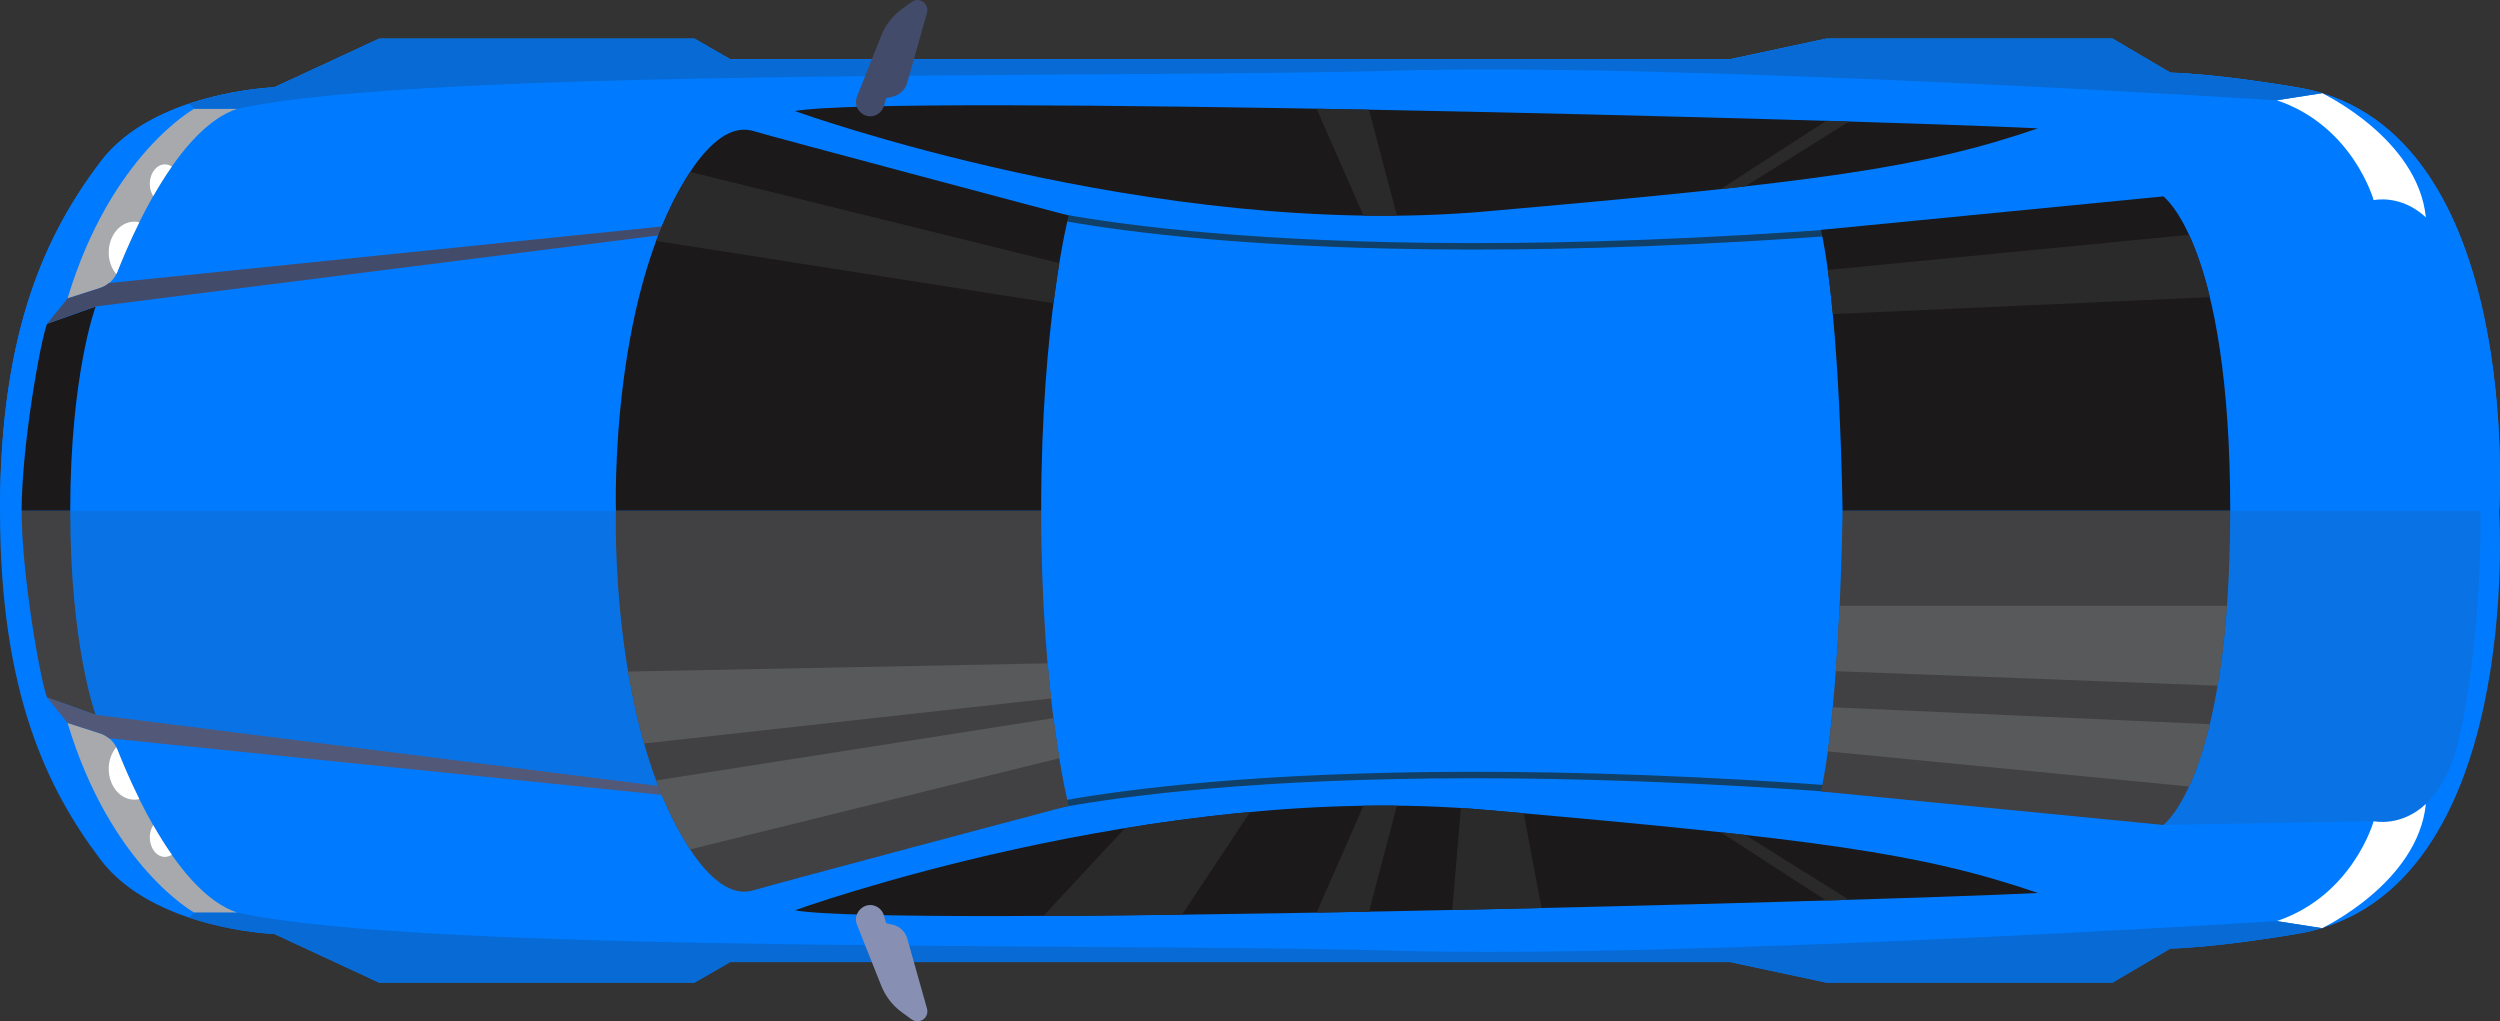 <svg width="1883.39" height="769.434" viewBox="0 0 1883.39 769.434" xmlns="http://www.w3.org/2000/svg" xmlns:xlink="http://www.w3.org/1999/xlink" overflow="hidden"><rect x="0" y="0" width="1883.39" height="769.434" fill="#333333" stroke="none"/><g id="OBJECTS" transform="translate(-50.13 -132.413)"><path d="M573.311 138.468 335.711 138.468 256.772 175.081C256.772 175.081 165.629 178.352 125.794 231.222 85.914 284.091 50.13 356.537 50.13 494.008 50.13 631.528 85.914 703.925 125.798 756.795 165.682 809.665 256.776 812.936 256.776 812.936L335.715 849.549 573.315 849.549 600.165 834.074 1353.57 834.074 1425.97 849.549 1641.6 849.549 1685.15 823.92C1685.15 823.92 1718.93 823.529 1784.83 812.106 1951.64 779.544 1932.9 493.96 1932.9 493.96 1932.9 493.96 1951.6 208.375 1784.83 175.814 1718.93 164.439 1685.15 164 1685.15 164L1641.6 138.371 1425.96 138.371 1353.56 153.846 600.161 153.846Z" id="Trazado_7" fill="#007BFF" transform="matrix(1 0 0 1 0 23.122)"/><path d="M50.14 493.969 1932.85 493.969C1932.85 493.969 1951.55 208.384 1784.79 175.823 1718.89 164.448 1685.1 164.009 1685.1 164.009L1641.55 138.38 1425.93 138.38 1353.53 153.855 600.122 153.855 573.272 138.38 335.672 138.38 256.733 174.993C256.733 174.993 165.59 178.264 125.755 231.134 85.924 284.053 50.14 356.449 50.14 493.969Z" id="Trazado_8" fill="#007BFF" transform="translate(0.039 23.161)"/><path d="M57.01 211.22 82.981 365 559.781 428.951 521.366 211.22Z" id="Trazado_9" fill="#0973E5" transform="translate(26.707 305.91)"/><path d="M57.01 384.348 82.981 230.571 559.781 166.62 521.361 384.348Z" id="Trazado_10" fill="#007BFF" transform="translate(26.707 132.783)"/><path d="M172.8 335.618C172.8 335.618 442.519 237.982 692.71 259.95 942.901 281.918 1021.4 292.512 1109.27 322.583 977.514 329.076 244.416 348.6 172.8 335.618Z" id="Trazado_11" fill="#1C191A" transform="translate(476.179 482.572)"/><path d="M434.4 211.22C434.4 412.154 383.971 447.987 383.971 447.987L542.434 445.156C542.434 445.156 591.834 456.775 608.334 376.811 624.834 296.847 622.98 211.221 622.98 211.221L434.4 211.221Z" id="Trazado_12" fill="#0973E5" transform="translate(1295.9 305.91)"/><path d="M474.5 269.466C474.5 269.466 458.976 325.411 401.469 344.743L435.593 350.064C435.593 350.064 507.793 315.94 513.848 256.48L513.848 256.48C494.859 274.2 474.5 269.466 474.5 269.466Z" id="Trazado_13" fill="#FFFFFF" transform="translate(1363.83 481.6)"/><path d="M72.607 351.962 109.22 365C109.22 365 90.083 313.738 90.083 211.22L53.47 211.22C53.47 260.038 67.725 339.757 72.607 351.962Z" id="Trazado_14" fill="#414042" transform="translate(12.965 305.91)"/><path d="M60.55 243.97 85.15 251.878C91.108 253.792 95.882 258.296 98.14 264.132 108.88 291.616 143.785 372.361 188.697 386.958L156.135 386.958C156.184 386.958 93.209 352.394 60.55 243.97Z" id="Trazado_15" fill="#A7A9AC" transform="translate(40.448 433.039)"/><path d="M72.855 259.187 97.455 267.095C99.883 267.9 102.136 269.159 104.094 270.805L104.194 270.805 520.464 313.423 517.779 306.686 93.991 253.086 57.38 240.05Z" id="Trazado_16" fill="#525878" transform="translate(28.143 417.822)"/><g id="Grupo_74" transform="translate(1041.96 739.296)"><path d="M253.3 337.381C266.383 337.137 279.548 336.893 292.794 336.649L313.835 256.783C305.435 256.683 297.09 256.734 288.694 256.832Z" id="Trazado_17" fill="#2B2A2B" transform="translate(-253.3 -256.729)"/><path d="M412.319 311.757 334.162 262.89C328.162 262.207 322.006 261.523 315.662 260.84L395.235 312.294C400.994 312.1 406.705 311.952 412.319 311.757Z" id="Trazado_18" fill="#2B2A2B" transform="translate(-11.232 -240.772)"/></g><path d="M222.454 325.973 460.054 325.973 486.9 310.5 1240.31 310.5 1312.71 325.975 1528.33 325.975 1571.88 300.346C1571.88 300.346 1605.66 299.955 1671.57 288.532 1676.47 287.575 1681.33 286.369 1686.11 284.919L1652.04 279.598C1652.04 279.598 1204.72 308.059 989.24 301.957 773.758 295.855 257.509 304.398 115.94 273.257L83.372 273.257 79.32 276.967C100.129 283.845 121.738 288.013 143.613 289.367Z" id="Trazado_19" fill="#086AD4" transform="translate(113.309 546.697)"/><path d="M183.012 286.988 201.319 332.926C204.509 340.938 209.91 347.879 216.892 352.941L224.215 358.262C227.56 360.677 232.229 359.923 234.644 356.577 235.972 354.737 236.392 352.394 235.785 350.207L220.896 297.386C219.401 292.013 215.03 287.925 209.57 286.792L205.03 285.816 203.321 279.909C202.559 277.222 200.771 274.942 198.342 273.563 198.242 273.514 198.196 273.463 198.098 273.417 189.309 268.584 179.3 277.664 183.012 286.988Z" id="Trazado_20" fill="#878FB3" transform="translate(512.735 542.137)"/><path d="M172.8 153.018C172.8 153.018 442.519 250.654 692.71 228.686 942.901 206.718 1021.4 196.124 1109.27 166.053 977.514 159.559 244.416 140.032 172.8 153.018Z" id="Trazado_21" fill="#1C191A" transform="translate(476.179 63.053)"/><path d="M434.4 399.487C434.4 198.553 383.971 162.72 383.971 162.72L542.434 165.551C542.434 165.551 591.834 153.932 608.334 233.896 624.834 313.86 622.98 399.486 622.98 399.486Z" id="Trazado_22" fill="#007BFF" transform="translate(1295.9 117.644)"/><path d="M474.5 227.388C474.5 227.388 458.976 171.443 401.469 152.111L435.593 146.79C435.593 146.79 507.793 180.914 513.848 240.374L513.848 240.374C494.859 222.653 474.5 227.388 474.5 227.388Z" id="Trazado_23" fill="#FFFFFF" transform="translate(1363.83 55.807)"/><path d="M72.607 192.754 109.22 179.72C109.22 179.72 90.083 230.979 90.083 333.5L53.47 333.5C53.47 284.678 67.725 204.959 72.607 192.754Z" id="Trazado_24" fill="#1C191A" transform="translate(12.965 183.634)"/><path d="M60.55 292.167 85.15 284.259C91.108 282.345 95.882 277.842 98.14 272.006 108.88 244.522 143.785 163.777 188.697 149.18L156.135 149.18C156.184 149.18 93.209 183.743 60.55 292.167Z" id="Trazado_25" fill="#A7A9AC" transform="translate(40.448 65.084)"/><path d="M72.855 221.6 97.455 213.692C99.883 212.887 102.136 211.628 104.094 209.982L104.194 209.982 520.464 167.364 517.779 174.101 93.993 227.65 57.38 240.684Z" id="Trazado_26" fill="#434B6B" transform="translate(28.143 135.655)"/><path d="M253.3 149.19C266.383 149.434 279.548 149.678 292.794 149.922L313.835 229.788C305.435 229.888 297.09 229.837 288.694 229.739Z" id="Trazado_27" fill="#2B2A2B" transform="translate(788.663 65.123)"/><path d="M412.319 151.6 334.162 200.467C328.162 201.15 322.006 201.834 315.662 202.517L395.235 151.063C400.994 151.255 406.705 151.4 412.319 151.6Z" id="Trazado_28" fill="#2B2A2B" transform="translate(1030.73 72.382)"/><path d="M222.454 138.39 460.054 138.39 486.904 153.865 1240.31 153.865 1312.71 138.39 1528.34 138.39 1571.89 164.019C1571.89 164.019 1605.67 164.41 1671.57 175.833 1676.48 176.79 1681.33 177.996 1686.12 179.446L1652.04 184.767C1652.04 184.767 1204.73 156.306 989.244 162.408 773.762 168.51 257.513 159.967 115.944 191.108L83.372 191.108 79.32 187.4C100.129 180.522 121.738 176.354 143.613 175Z" id="Trazado_29" fill="#086AD4" transform="translate(113.309 23.2)"/><path d="M183.012 205.135 201.318 159.2C204.508 151.188 209.909 144.247 216.891 139.185L224.214 133.864C227.559 131.449 232.228 132.203 234.643 135.549 235.971 137.389 236.391 139.732 235.784 141.919L220.895 194.74C219.399 200.112 215.029 204.2 209.569 205.333L205.029 206.309 203.32 212.216C202.558 214.903 200.77 217.183 198.341 218.562 198.241 218.611 198.195 218.662 198.097 218.708 189.309 223.54 179.3 214.46 183.012 205.135Z" id="Trazado_30" fill="#434B6B" transform="translate(512.735 0)"/><g id="Grupo_76" transform="translate(813.739 713.839)"><g id="Grupo_75"><path d="M837.228 262.868 836.886 267.75C390.3 234.31 209.674 285.276 207.917 285.813L206.55 281.126C208.307 280.589 389.568 229.379 837.228 262.868Z" id="Trazado_31" fill="#104068" transform="translate(-206.55 -251.514)"/></g></g><g id="Grupo_78" transform="translate(813.739 286.124)"><g id="Grupo_77"><path d="M837.228 186.844 836.886 181.962C390.3 215.4 209.674 164.437 207.917 163.9L206.55 168.587C208.307 169.123 389.568 220.333 837.228 186.844Z" id="Trazado_32" fill="#104068" transform="translate(-206.55 -163.9)"/></g></g><path d="M486.357 433.537C486.357 433.537 465.61 353.817 465.61 211.22L145.267 211.22C145.267 211.22 139.8 382.278 206.289 473.811 223.961 497 238.021 500.661 249.639 497 261.257 493.339 486.357 433.537 486.357 433.537Z" id="Trazado_33" fill="#414042" transform="translate(368.877 305.91)"/><path d="M331.14 422.748 589.04 447.987C589.04 447.987 639.474 412.2 639.474 211.22L347.4 211.22C347.4 211.22 345.785 356.063 331.14 422.748Z" id="Trazado_34" fill="#414042" transform="translate(1090.82 305.91)"/><path d="M486.357 217.117C486.357 217.117 465.609 296.837 465.609 439.434L145.267 439.434C145.267 439.434 139.8 268.376 206.289 176.843 223.961 153.655 238.021 149.993 249.639 153.655 261.257 157.317 486.357 217.117 486.357 217.117Z" id="Trazado_35" fill="#1C191A" transform="translate(368.877 77.696)"/><path d="M331.14 187.959 589.04 162.72C589.04 162.72 639.469 198.504 639.469 399.487L347.4 399.487C347.4 399.487 345.785 254.644 331.14 187.959Z" id="Trazado_36" fill="#1C191A" transform="translate(1090.82 117.644)"/><g id="Grupo_79" transform="translate(523.322 632.145)"><path d="M455.135 273.448C453.719 264.856 452.206 254.8 450.741 243.23L151.39 290.193C158.273 308.744 166.719 326.416 177.068 342.135Z" id="Trazado_37" fill="#58595B" transform="translate(-130.252 -201.979)"/><path d="M147.06 240.98C150.094 259.248 154.12 277.337 159.118 295.168L465.743 261.24C464.815 252.99 463.937 244.203 463.107 234.781Z" id="Trazado_38" fill="#58595B" transform="translate(-147.06 -234.78)"/></g><path d="M604.311 301.264C609.486 290.036 615.051 274.756 619.982 254.301L335.959 241.56C334.885 253.13 333.616 264.309 332.2 274.805Z" id="Trazado_39" fill="#58595B" transform="translate(1094.94 423.684)"/><path d="M604.311 168.65C609.486 179.878 615.051 195.158 619.982 215.613L335.959 228.354C334.885 216.784 333.616 205.605 332.2 195.109Z" id="Trazado_40" fill="#2B2A2B" transform="translate(1094.94 140.663)"/><path d="M336.31 225.9C335.578 241.424 334.65 258.266 333.43 275.157L621.114 286.092C624.043 268.859 626.484 248.892 628.144 225.9Z" id="Trazado_41" fill="#58595B" transform="translate(1099.71 362.895)"/><g id="Grupo_80" transform="translate(836.147 741.107)"><path d="M327.96 261.054C318.489 260.224 308.872 259.345 298.86 258.467 292.807 257.93 286.753 257.491 280.651 257.1L274.251 333.939C296.756 333.451 319.212 332.963 341.424 332.426Z" id="Trazado_42" fill="#2B2A2B" transform="translate(33.878 -257.1)"/><path d="M315.561 335.1 366.917 257.724C334.404 260.751 302.77 264.949 272.698 269.88L211.139 336.08C243.506 335.878 278.655 335.585 315.561 335.1Z" id="Trazado_43" fill="#2B2A2B" transform="translate(-211.14 -254.693)"/></g><g id="Grupo_81" transform="translate(132.046 695.364)"><path d="M72.524 247.73C68.826 252.354 66.843 258.115 66.91 264.035 66.91 276.825 75.551 287.223 86.242 287.223 87.492 287.224 88.737 287.077 89.952 286.784 82.434 271.65 76.771 258.03 73.452 249.536 73.222 248.897 72.91 248.29 72.524 247.73Z" id="Trazado_44" fill="#FFFFFF" transform="translate(-66.91 -247.73)"/><path d="M73.25 268.928C73.25 277.081 78.327 283.671 84.625 283.671 86.475 283.637 88.275 283.06 89.8 282.011 84.772 274.835 80.085 267.268 75.789 259.75 74.113 262.517 73.234 265.693 73.25 268.928Z" id="Trazado_45" fill="#FFFFFF" transform="translate(-42.299 -201.071)"/></g><g id="Grupo_82" transform="translate(132.046 256.248)"><path d="M72.524 206.114C68.826 201.49 66.843 195.729 66.91 189.809 66.91 177.019 75.551 166.621 86.242 166.621 87.492 166.62 88.737 166.767 89.952 167.06 82.434 182.194 76.771 195.814 73.452 204.308 73.212 204.943 72.9 205.549 72.524 206.114Z" id="Trazado_46" fill="#FFFFFF" transform="translate(-66.91 -123.465)"/><path d="M73.25 172.523C73.25 164.37 78.327 157.78 84.625 157.78 86.475 157.814 88.275 158.391 89.8 159.44 84.772 166.616 80.085 174.183 75.789 181.701 74.1 178.94 73.221 175.76 73.25 172.523Z" id="Trazado_47" fill="#FFFFFF" transform="translate(-42.299 -157.78)"/></g><path d="M455.135 227.637C453.719 236.229 452.206 246.285 450.741 257.855L151.39 210.892C158.273 192.341 166.719 174.669 177.068 158.95Z" id="Trazado_48" fill="#2B2A2B" transform="translate(393.07 103.009)"/></g></svg>